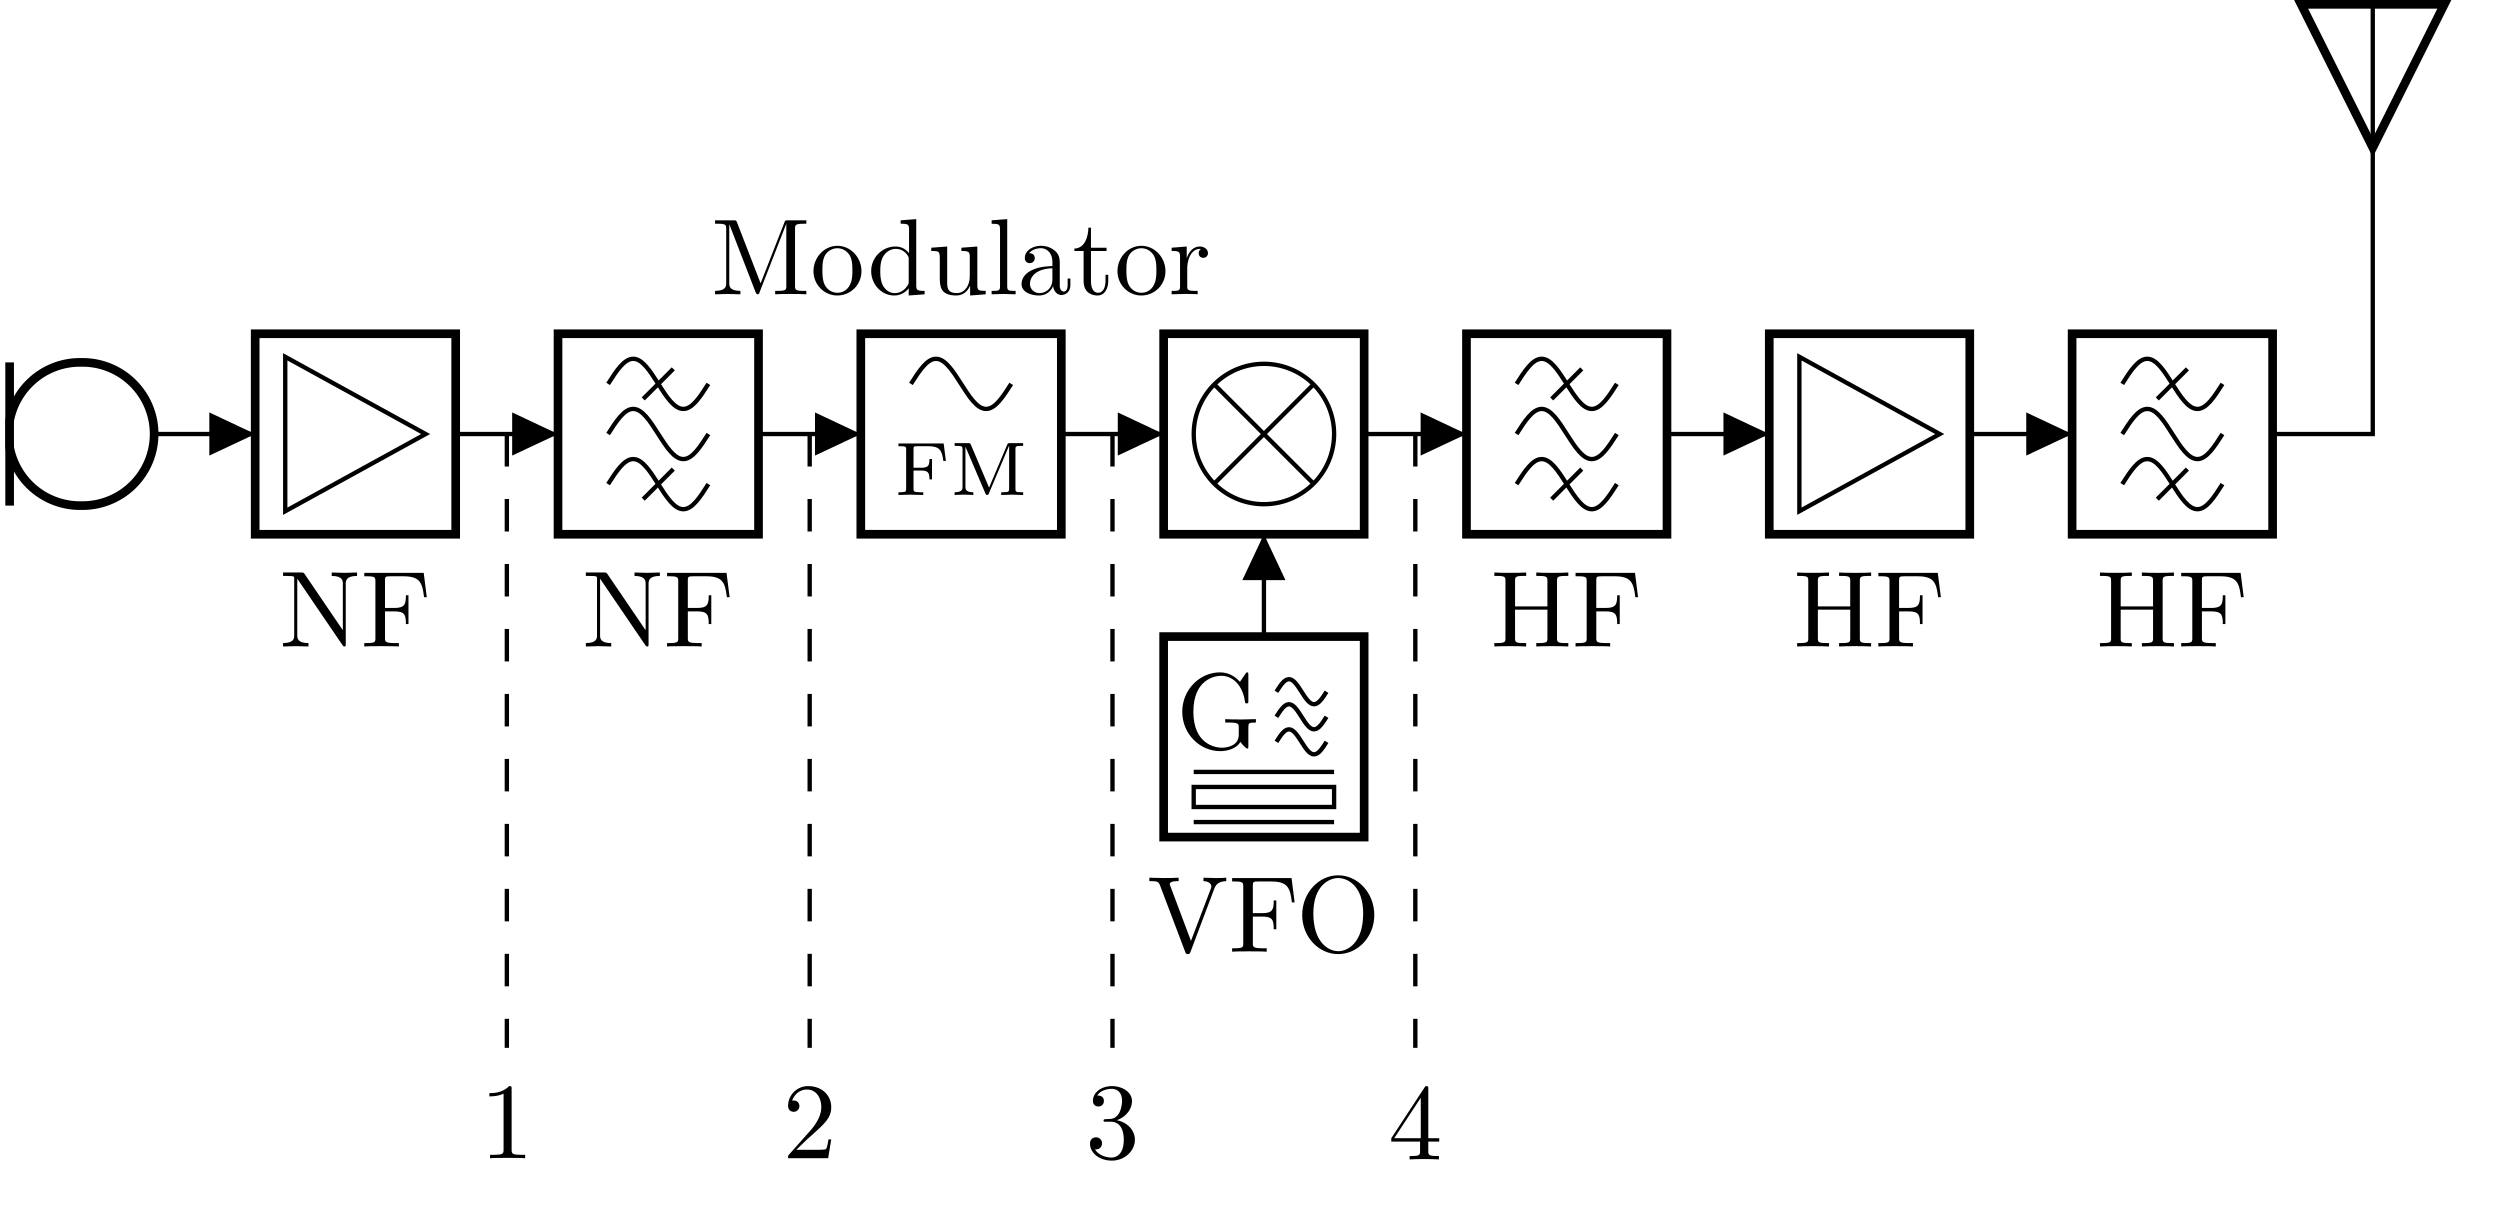 <svg xmlns="http://www.w3.org/2000/svg" xmlns:xlink="http://www.w3.org/1999/xlink" width="228.085" height="110.086"><defs><path id="c" d="m4.719-3.11-.203-1.593H.39v.25h.156c.547 0 .547.078.547.312v3.579c0 .234 0 .312-.547.312H.39V0l1.047-.031L2.656 0v-.25h-.25c-.64 0-.64-.094-.64-.312v-1.672h.656c.703 0 .797.218.797.812h.234v-1.86H3.22c0 .595-.094.798-.797.798h-.656v-1.703c0-.204 0-.266.328-.266h.969c1.109 0 1.296.375 1.421 1.344Zm0 0"/><path id="d" d="M6.672 0v-.25h-.156c-.532 0-.547-.062-.547-.312v-3.61c0-.234.015-.312.547-.312h.156v-.25H5.469c-.125 0-.188 0-.25.14L3.562-.672 1.907-4.578c-.062-.156-.125-.156-.265-.156H.42v.25h.173c.531 0 .547.078.547.312V-.75c0 .188 0 .5-.72.5V0c.298-.016.563-.031.86-.031.282 0 .547.015.844.031v-.25c-.719 0-.719-.312-.719-.5v-3.656L3.22-.156C3.25-.078 3.28 0 3.39 0c.046 0 .109-.016.156-.14L5.375-4.47h.016v3.907c0 .234-.016.312-.547.312h-.172V0l1-.031Zm0 0"/><path id="f" d="M7.266-2.39v-.313l-1.22.031c-.39 0-1.234 0-1.577-.031v.312h.312c.89 0 .922.11.922.47v.64c0 1.11-1.266 1.187-1.531 1.187-.64 0-2.61-.343-2.61-3.281 0-2.953 1.954-3.281 2.547-3.281 1.063 0 1.954.89 2.157 2.343.015.141.015.172.156.172.156 0 .156-.03.156-.25v-2.328c0-.172 0-.25-.11-.25-.046 0-.077 0-.155.125l-.5.735c-.313-.313-.844-.86-1.829-.86-1.828 0-3.437 1.563-3.437 3.594C.547-1.359 2.14.219 4.016.219c.718 0 1.5-.266 1.843-.844.125.219.516.61.625.61.094 0 .094-.079.094-.22v-1.718c0-.39.031-.438.688-.438m0 0"/><path id="g" d="M7.078-6.437v-.313l-1.156.031-1.156-.031v.313c1.015 0 1.015.468 1.015.734v4.219L2.297-6.61c-.094-.125-.11-.141-.297-.141H.328v.313H.61c.157 0 .344.015.5.015.22.031.235.047.235.234v5.157c0 .265 0 .718-1.016.718V0l1.156-.031L2.641 0v-.312c-1.016 0-1.016-.454-1.016-.72v-5.14c.047.047.047.063.094.125L5.75-.125c.094.11.094.125.172.125.125 0 .125-.062.125-.25v-5.453c0-.266 0-.734 1.031-.734m0 0"/><path id="h" d="M6.031-4.5 5.75-6.719H.328v.313h.235c.765 0 .78.11.78.468v5.172c0 .344-.015.454-.78.454H.328V0c.344-.031 1.11-.031 1.5-.031.406 0 1.297 0 1.656.031v-.312h-.328c-.937 0-.937-.125-.937-.47v-2.421h.86c.937 0 1.046.312 1.046 1.156h.234v-2.625h-.234c0 .828-.11 1.156-1.047 1.156h-.86v-2.5c0-.328.016-.39.485-.39h1.188c1.484 0 1.734.547 1.89 1.906Zm0 0"/><path id="i" d="M7.078 0v-.312h-.25c-.75 0-.781-.11-.781-.454v-5.203c0-.36.031-.468.781-.468h.25v-.313c-.36.031-1.078.031-1.453.031s-1.125 0-1.469-.031v.313h.235c.765 0 .78.109.78.468v2.313H2.22V-5.97c0-.36.015-.468.781-.468h.234v-.313c-.343.031-1.078.031-1.453.031s-1.11 0-1.453-.031v.313h.235c.765 0 .78.109.78.468v5.203c0 .344-.015.454-.78.454H.328V0c.344-.031 1.078-.031 1.453-.031s1.11 0 1.453.031v-.312H3c-.766 0-.781-.11-.781-.454v-2.593h2.953v2.593c0 .344-.016.454-.781.454h-.235V0C4.5-.031 5.234-.031 5.61-.031s1.11 0 1.47.031m0 0"/><path id="j" d="M7.203-6.437v-.313c-.297.031-.703.031-.953.031L5.125-6.75v.313c.516.015.719.265.719.5 0 .078-.032.125-.047.187L3.984-.984 2.11-5.97c-.062-.14-.062-.187-.062-.187 0-.282.562-.282.812-.282v-.312c-.359.031-1.046.031-1.421.031L.188-6.75v.313c.64 0 .828 0 .968.375L3.453 0c.063.188.11.219.235.219.171 0 .187-.047.25-.188L6.124-5.78c.14-.36.406-.64 1.078-.657m0 0"/><path id="k" d="M7.125-3.344c0-2.015-1.5-3.625-3.297-3.625-1.765 0-3.281 1.594-3.281 3.625C.547-1.328 2.078.22 3.828.22c1.797 0 3.297-1.578 3.297-3.563m-1.016-.14C6.11-.875 4.75-.047 3.844-.047c-.953 0-2.281-.86-2.281-3.437 0-2.563 1.453-3.235 2.265-3.235.86 0 2.281.703 2.281 3.235m0 0"/><path id="l" d="M8.688 0v-.312h-.25c-.75 0-.782-.11-.782-.454v-5.203c0-.36.032-.468.782-.468h.25v-.313H7.016c-.266 0-.266.016-.328.188L4.515-1 2.375-6.531c-.078-.219-.11-.219-.344-.219H.36v.313h.25c.75 0 .766.109.766.468v4.938c0 .265 0 .718-1.016.718V0l1.157-.031L2.672 0v-.312c-1.016 0-1.016-.454-1.016-.72v-5.327h.016L4.047-.22c.047.125.094.219.203.219.11 0 .14-.078.172-.187l2.437-6.25v5.671c0 .344-.015.454-.78.454h-.235V0c.375-.031 1.047-.031 1.422-.031.39 0 1.047 0 1.422.031m0 0"/><path id="m" d="M4.656-2.11c0-1.265-1-2.312-2.187-2.312C1.234-4.422.28-3.344.28-2.109.281-.844 1.297.109 2.453.109a2.204 2.204 0 0 0 2.203-2.218m-.828-.078c0 .344 0 .891-.219 1.313-.218.453-.64.734-1.14.734-.422 0-.86-.203-1.125-.656-.25-.437-.25-1.047-.25-1.39 0-.391 0-.922.234-1.36a1.324 1.324 0 0 1 1.125-.656c.438 0 .86.219 1.125.64.25.422.25 1 .25 1.376m0 0"/><path id="n" d="M5.203 0v-.312c-.687 0-.766-.063-.766-.547v-6l-1.421.109v.313c.687 0 .765.062.765.546v2.141a1.547 1.547 0 0 0-1.25-.61c-1.156 0-2.203.97-2.203 2.235 0 1.25.969 2.234 2.094 2.234.64 0 1.078-.343 1.328-.656V.11ZM3.75-1.172c0 .188 0 .203-.11.375-.296.469-.734.688-1.156.688-.453 0-.812-.25-1.046-.625-.25-.407-.282-.97-.282-1.375 0-.375.016-.97.313-1.407.203-.312.578-.625 1.11-.625.343 0 .765.141 1.062.579.109.171.109.187.109.374Zm0 0"/><path id="o" d="M5.281 0v-.312c-.687 0-.765-.063-.765-.547v-3.5l-1.453.109v.297c.687 0 .765.078.765.562v1.75c0 .86-.469 1.532-1.187 1.532-.828 0-.875-.47-.875-.985v-3.265L.313-4.25v.297c.78 0 .78.031.78.906v1.485c0 .765 0 1.671 1.5 1.671.548 0 .985-.28 1.266-.89v.89Zm0 0"/><path id="p" d="M2.516 0v-.312c-.657 0-.766 0-.766-.438v-6.11l-1.422.11v.313c.688 0 .766.062.766.546V-.75c0 .438-.11.438-.766.438V0l1.094-.031Zm0 0"/><path id="q" d="M4.766-.875v-.562h-.25v.562c0 .563-.235.625-.344.625-.328 0-.375-.437-.375-.484V-2.72c0-.406 0-.797-.344-1.156-.39-.39-.89-.547-1.36-.547-.812 0-1.484.469-1.484 1.11 0 .296.188.468.454.468a.444.444 0 0 0 .453-.453c0-.125-.047-.453-.516-.453.281-.344.75-.453 1.078-.453.485 0 1.047.375 1.047 1.266v.359c-.516.031-1.203.062-1.828.36-.734.327-.984.843-.984 1.28C.313-.14 1.28.11 1.89.11 2.547.11 3-.28 3.188-.75c.046.39.312.813.765.813.219 0 .813-.141.813-.938m-1.641-.5c0 .938-.719 1.266-1.156 1.266-.485 0-.89-.344-.89-.844 0-.531.405-1.36 2.046-1.422Zm0 0"/><path id="r" d="M3.281-1.219v-.562h-.25v.531c0 .734-.297 1.11-.656 1.11-.672 0-.672-.891-.672-1.063v-2.75h1.422v-.297H1.703v-1.828H1.47c-.016.812-.313 1.875-1.281 1.906v.219h.843v2.734C1.031-.016 1.953.11 2.297.11c.703 0 .984-.703.984-1.328m0 0"/><path id="s" d="M3.594-3.766c0-.312-.313-.593-.735-.593-.718 0-1.078.656-1.203 1.078V-4.36L.281-4.25v.297c.688 0 .766.078.766.562V-.75c0 .438-.11.438-.766.438V0l1.125-.031c.39 0 .86 0 1.25.031v-.312h-.203c-.734 0-.75-.11-.75-.454v-1.53c0-.97.406-1.845 1.156-1.845h.11a.43.43 0 0 0-.219.391c0 .281.203.422.422.422a.421.421 0 0 0 .422-.438m0 0"/><path id="t" d="M4.14 0v-.312h-.312c-.89 0-.922-.11-.922-.47v-5.53c0-.25 0-.266-.234-.266-.61.64-1.485.64-1.797.64v.297c.203 0 .781 0 1.297-.25v5.11c0 .36-.031.469-.922.469H.938V0C1.28-.031 2.14-.031 2.53-.031c.406 0 1.266 0 1.61.031m0 0"/><path id="u" d="M4.438-1.719h-.25c-.047.297-.125.735-.22.875-.062.078-.718.078-.937.078H1.25L2.297-1.78c1.547-1.36 2.14-1.89 2.14-2.875 0-1.125-.89-1.922-2.093-1.922A1.813 1.813 0 0 0 .5-4.797c0 .563.484.563.516.563a.516.516 0 0 0 .515-.532c0-.25-.172-.5-.531-.5H.875c.234-.64.766-1 1.344-1 .89 0 1.312.797 1.312 1.61 0 .781-.484 1.562-1.031 2.172L.61-.36C.5-.25.5-.234.5 0h3.656Zm0 0"/><path id="v" d="M4.516-1.687c0-.813-.625-1.579-1.657-1.782.813-.281 1.391-.969 1.391-1.75 0-.812-.875-1.36-1.828-1.36-.985 0-1.735.595-1.735 1.345 0 .328.22.515.5.515.297 0 .5-.218.5-.5 0-.5-.468-.5-.609-.5.297-.484.953-.61 1.313-.61.406 0 .953.22.953 1.11 0 .11-.031.688-.281 1.125-.297.469-.641.5-.876.516-.078 0-.328.015-.39.015-.078.016-.14.032-.14.126 0 .109.062.109.234.109h.437c.797 0 1.172.672 1.172 1.64 0 1.344-.687 1.626-1.125 1.626-.422 0-1.156-.172-1.5-.75.344.046.64-.172.64-.547a.533.533 0 0 0-.546-.547c-.235 0-.547.14-.547.578 0 .89.906 1.547 1.984 1.547 1.203 0 2.11-.906 2.11-1.906m0 0"/><path id="w" d="M4.656-1.625v-.312h-1v-4.485c0-.203 0-.266-.156-.266-.078 0-.11 0-.187.125L.28-1.936v.312h2.625v.86c0 .343-.015.453-.75.453h-.203V0c.39-.031.906-.031 1.328-.031.406 0 .938 0 1.344.031v-.312h-.203c-.734 0-.766-.11-.766-.454v-.859ZM2.97-1.937H.547l2.422-3.688Zm0 0"/><clipPath id="a"><path d="M.484 21H26v37H.484Zm0 0"/></clipPath><clipPath id="b"><path d="M.484 32H2v15H.484Zm0 0"/></clipPath><clipPath id="e"><path d="M198 0h28.691v25H198Zm0 0"/></clipPath></defs><g clip-path="url(#a)"><path fill="none" stroke="#000" stroke-miterlimit="10" stroke-width=".79" d="M7.414 33.062a6.534 6.534 0 1 0 0 13.066 6.534 6.534 0 1 0 0-13.066Zm0 0"/></g><g clip-path="url(#b)"><path fill="none" stroke="#000" stroke-miterlimit="10" stroke-width=".79" d="M.879 46.129V33.062"/></g><path fill="none" stroke="#000" stroke-miterlimit="10" stroke-width=".396" d="M13.95 39.598h4.663m0 0h4.668"/><path d="M19.098 39.598v1.965l4.183-1.965-4.183-1.97Zm0 0"/><path fill="none" stroke="#000" stroke-miterlimit="10" stroke-width=".79" d="M23.281 30.45h18.293v18.292H23.281Zm0 0"/><path fill="none" stroke="#000" stroke-miterlimit="10" stroke-width=".396" d="m26.023 32.555 12.809 7.043-12.809 7.043ZM41.574 39.598h4.668m0 0h4.668"/><path d="M46.727 39.598v1.965l4.183-1.965-4.183-1.97Zm0 0"/><path fill="none" stroke="#000" stroke-miterlimit="10" stroke-width=".79" d="M50.91 30.45h18.293v18.292H50.91Zm0 0"/><path fill="none" stroke="#000" stroke-miterlimit="10" stroke-width=".396" d="M55.48 35.023c.747-1.171 1.461-2.289 2.29-2.289.828 0 1.539 1.118 2.285 2.29.746 1.171 1.46 2.285 2.289 2.285.828 0 1.539-1.114 2.285-2.286m-3.203-1.37-2.742 2.742M55.48 39.598c.747-1.172 1.461-2.29 2.29-2.29.828 0 1.539 1.118 2.285 2.29.746 1.168 1.46 2.285 2.289 2.285.828 0 1.539-1.117 2.285-2.285M55.48 44.168c.747-1.168 1.461-2.285 2.29-2.285.828 0 1.539 1.117 2.285 2.285.746 1.172 1.46 2.289 2.289 2.289.828 0 1.539-1.117 2.285-2.289m-3.203-1.371-2.742 2.746M69.203 39.598h4.668m0 0h4.664"/><path d="M74.355 39.598v1.965l4.18-1.965-4.18-1.97Zm0 0"/><path fill="none" stroke="#000" stroke-miterlimit="10" stroke-width=".79" d="M78.535 30.45h18.293v18.292H78.535Zm0 0"/><path fill="none" stroke="#000" stroke-miterlimit="10" stroke-width=".396" d="M83.11 35.023c.745-1.171 1.46-2.289 2.285-2.289.828 0 1.543 1.118 2.289 2.29.746 1.171 1.457 2.285 2.285 2.285.828 0 1.543-1.114 2.289-2.286"/><use xlink:href="#c" x="81.578" y="45.16"/><use xlink:href="#d" x="86.675" y="45.16"/><path fill="none" stroke="#000" stroke-miterlimit="10" stroke-width=".396" d="M96.828 39.598h4.668m0 0h4.668"/><path d="M101.98 39.598v1.965l4.184-1.965-4.184-1.97Zm0 0"/><path fill="none" stroke="#000" stroke-miterlimit="10" stroke-width=".79" d="M106.164 30.45h18.293v18.292h-18.293Zm0 0"/><path fill="none" stroke="#000" stroke-miterlimit="10" stroke-width=".396" d="M121.715 39.598a6.4 6.4 0 0 0-6.402-6.403 6.402 6.402 0 1 0 0 12.805 6.403 6.403 0 0 0 6.402-6.402ZM110.781 35.07l9.059 9.055m0-9.055-9.059 9.055M124.457 39.598h4.668m0 0h4.668"/><path d="M129.61 39.598v1.965l4.183-1.965-4.184-1.97Zm0 0"/><path fill="none" stroke="#000" stroke-miterlimit="10" stroke-width=".79" d="M133.793 30.45h18.293v18.292h-18.293Zm0 0"/><path fill="none" stroke="#000" stroke-miterlimit="10" stroke-width=".396" d="M138.363 35.023c.746-1.171 1.461-2.289 2.29-2.289.827 0 1.538 1.118 2.285 2.29.746 1.171 1.46 2.285 2.289 2.285.824 0 1.539-1.114 2.285-2.286m-3.203-1.37-2.743 2.742M138.363 39.598c.746-1.172 1.461-2.29 2.29-2.29.827 0 1.538 1.118 2.285 2.29.746 1.168 1.46 2.285 2.289 2.285.824 0 1.539-1.117 2.285-2.285M138.363 44.168c.746-1.168 1.461-2.285 2.29-2.285.827 0 1.538 1.117 2.285 2.285.746 1.172 1.46 2.289 2.289 2.289.824 0 1.539-1.117 2.285-2.289m-3.203-1.371-2.743 2.746M152.086 39.598h4.664m0 0h4.668"/><path d="M157.238 39.598v1.965l4.18-1.965-4.18-1.97Zm0 0"/><path fill="none" stroke="#000" stroke-miterlimit="10" stroke-width=".79" d="M161.418 30.45h18.293v18.292h-18.293Zm0 0"/><path fill="none" stroke="#000" stroke-miterlimit="10" stroke-width=".396" d="m164.164 32.555 12.805 7.043-12.805 7.043ZM179.711 39.598h4.668m0 0h4.668"/><path d="M184.863 39.598v1.965l4.184-1.965-4.184-1.97Zm0 0"/><path fill="none" stroke="#000" stroke-miterlimit="10" stroke-width=".79" d="M189.047 30.45h18.293v18.292h-18.293Zm0 0"/><path fill="none" stroke="#000" stroke-miterlimit="10" stroke-width=".396" d="M193.621 35.023c.742-1.171 1.457-2.289 2.285-2.289.828 0 1.543 1.118 2.285 2.29.747 1.171 1.461 2.285 2.29 2.285.828 0 1.539-1.114 2.285-2.286m-3.2-1.37-2.746 2.742M193.621 39.598c.742-1.172 1.457-2.29 2.285-2.29.828 0 1.543 1.118 2.285 2.29.747 1.168 1.461 2.285 2.29 2.285.828 0 1.539-1.117 2.285-2.285M193.621 44.168c.742-1.168 1.457-2.285 2.285-2.285.828 0 1.543 1.117 2.285 2.285.747 1.172 1.461 2.289 2.29 2.289.828 0 1.539-1.117 2.285-2.289m-3.2-1.371-2.746 2.746M207.34 39.598h4.668m0 0h4.664M216.477 39.598V.395"/><g clip-path="url(#e)"><path fill="none" stroke="#000" stroke-miterlimit="10" stroke-width=".79" d="M216.477.395h6.53l-6.53 13.066L209.94.395h6.536"/></g><path fill="none" stroke="#000" stroke-miterlimit="10" stroke-width=".396" d="M115.313 48.742v4.668m0 0v4.668"/><path d="M115.313 52.926h1.964l-1.965-4.184-1.968 4.184Zm0 0"/><path fill="none" stroke="#000" stroke-miterlimit="10" stroke-width=".79" d="M106.164 58.078h18.293v18.293h-18.293Zm0 0"/><path fill="none" stroke="#000" stroke-miterlimit="10" stroke-width=".396" d="M116.453 63.11c.375-.587.73-1.145 1.145-1.145.414 0 .77.558 1.144 1.144.371.582.727 1.141 1.14 1.141.415 0 .774-.559 1.145-1.14M116.453 65.395c.375-.586.73-1.145 1.145-1.145.414 0 .77.559 1.144 1.145.371.585.727 1.144 1.14 1.144.415 0 .774-.559 1.145-1.144M116.453 67.68c.375-.582.73-1.14 1.145-1.14.414 0 .77.558 1.144 1.14.371.586.727 1.144 1.14 1.144.415 0 .774-.558 1.145-1.144"/><use xlink:href="#f" x="107.315" y="68.311"/><path fill="none" stroke="#000" stroke-miterlimit="10" stroke-width=".396" d="M108.906 70.426h12.809M108.906 73.625h12.809v-1.828h-12.809ZM108.906 75h12.809"/><use xlink:href="#g" x="25.497" y="58.982"/><use xlink:href="#h" x="32.907" y="58.982"/><use xlink:href="#i" x="163.632" y="58.982"/><use xlink:href="#h" x="171.042" y="58.982"/><use xlink:href="#g" x="53.123" y="58.982"/><use xlink:href="#h" x="60.534" y="58.982"/><use xlink:href="#i" x="136.005" y="58.982"/><use xlink:href="#h" x="143.416" y="58.982"/><use xlink:href="#i" x="191.259" y="58.982"/><use xlink:href="#h" x="198.67" y="58.982"/><use xlink:href="#j" x="104.672" y="86.827"/><use xlink:href="#h" x="112.083" y="86.827"/><use xlink:href="#k" x="118.258" y="86.827"/><use xlink:href="#l" x="64.878" y="26.85"/><use xlink:href="#m" x="73.938" y="26.85"/><use xlink:href="#n" x="79.155" y="26.85"/><use xlink:href="#o" x="84.649" y="26.85"/><use xlink:href="#p" x="90.142" y="26.85"/><use xlink:href="#q" x="92.889" y="26.85"/><use xlink:href="#r" x="97.83" y="26.85"/><use xlink:href="#m" x="101.673" y="26.85"/><use xlink:href="#s" x="106.613" y="26.85"/><path fill="none" stroke="#000" stroke-dasharray="2.964 2.964" stroke-miterlimit="10" stroke-width=".396" d="M46.242 39.598v56"/><use xlink:href="#t" x="43.771" y="105.669"/><path fill="none" stroke="#000" stroke-dasharray="2.964 2.964" stroke-miterlimit="10" stroke-width=".396" d="M73.871 39.598v56"/><use xlink:href="#u" x="71.399" y="105.669"/><path fill="none" stroke="#000" stroke-dasharray="2.964 2.964" stroke-miterlimit="10" stroke-width=".396" d="M101.496 39.598v56"/><use xlink:href="#v" x="99.025" y="105.669"/><path fill="none" stroke="#000" stroke-dasharray="2.964 2.964" stroke-miterlimit="10" stroke-width=".396" d="M129.125 39.598v56"/><use xlink:href="#w" x="126.653" y="105.778"/></svg>